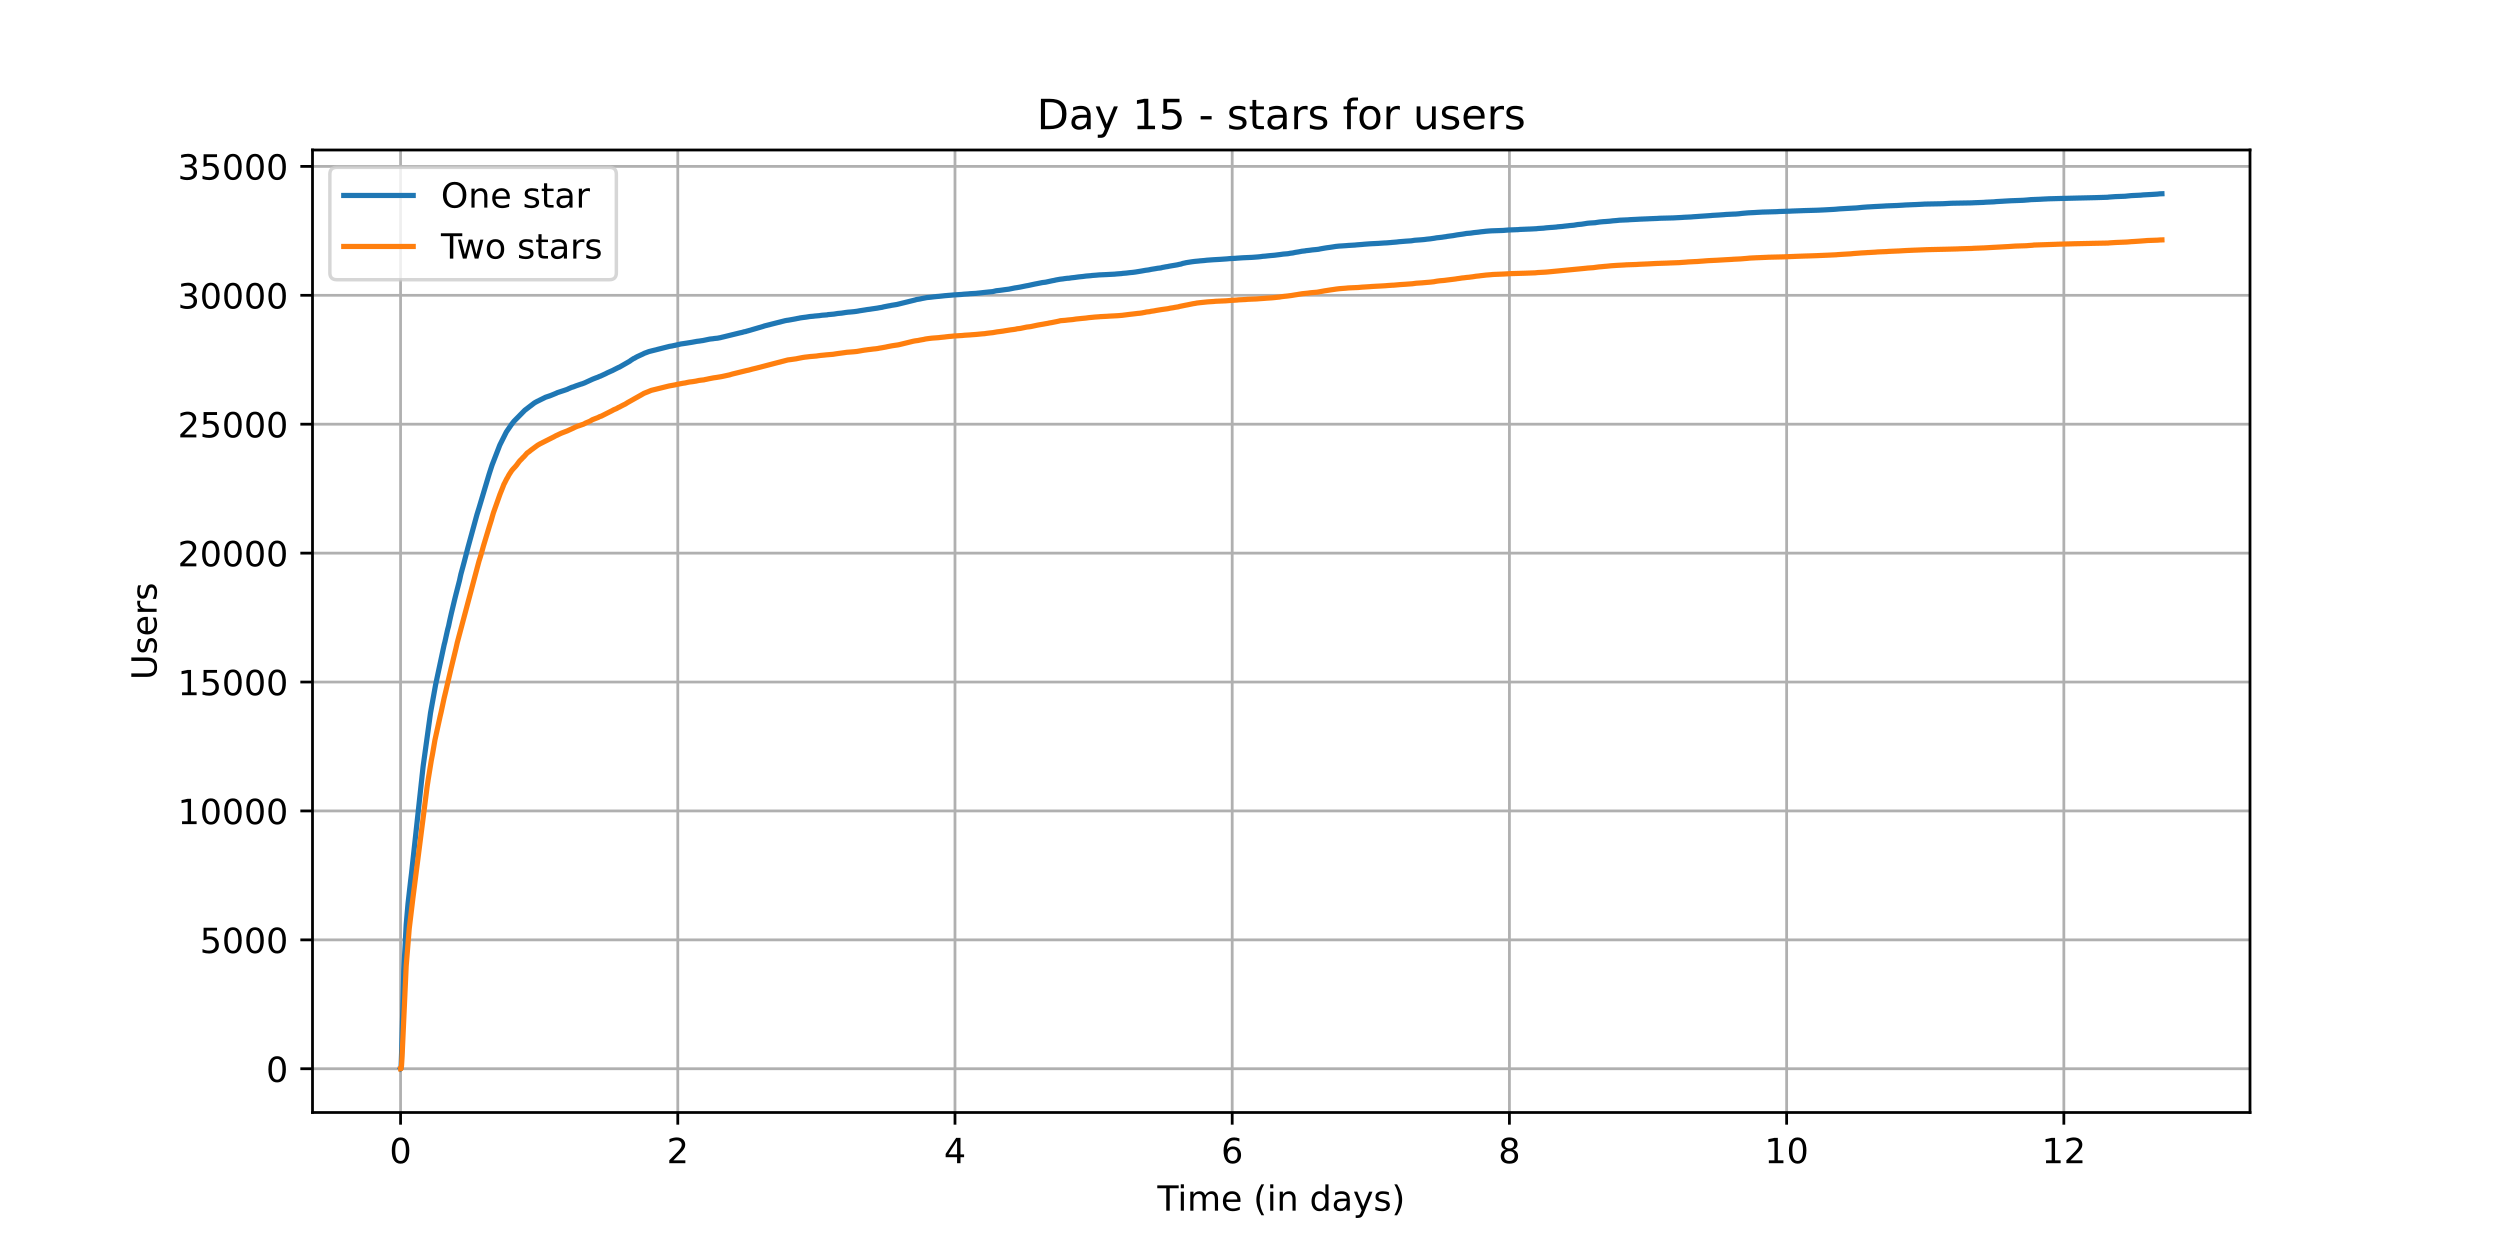 <?xml version="1.0" encoding="utf-8" standalone="no"?>
<!DOCTYPE svg PUBLIC "-//W3C//DTD SVG 1.1//EN"
  "http://www.w3.org/Graphics/SVG/1.1/DTD/svg11.dtd">
<!-- Created with matplotlib (https://matplotlib.org/) -->
<svg height="360pt" version="1.1" viewBox="0 0 720 360" width="720pt" xmlns="http://www.w3.org/2000/svg" xmlns:xlink="http://www.w3.org/1999/xlink">
 <defs>
  <style type="text/css">*{stroke-linecap:butt;stroke-linejoin:round;}</style>
 </defs>
 <g id="figure_1">
  <g id="patch_1">
   <path d="M 0 360 
L 720 360 
L 720 0 
L 0 0 
z
" style="fill:#ffffff;"/>
  </g>
  <g id="axes_1">
   <g id="patch_2">
    <path d="M 90 320.4 
L 648 320.4 
L 648 43.2 
L 90 43.2 
z
" style="fill:#ffffff;"/>
   </g>
   <g id="matplotlib.axis_1">
    <g id="xtick_1">
     <g id="line2d_1">
      <path clip-path="url(#pe7d4780256)" d="M 115.364 320.4 
L 115.364 43.2 
" style="fill:none;stroke:#b0b0b0;stroke-linecap:square;stroke-width:0.8;"/>
     </g>
     <g id="line2d_2">
      <defs>
       <path d="M 0 0 
L 0 3.5 
" id="m0f4a0a3c36" style="stroke:#000000;stroke-width:0.8;"/>
      </defs>
      <g>
       <use style="stroke:#000000;stroke-width:0.8;" x="115.364" xlink:href="#m0f4a0a3c36" y="320.4"/>
      </g>
     </g>
     <g id="text_1">
      <!-- 0 -->
      <g transform="translate(112.182 334.998)scale(0.1 -0.1)">
       <defs>
        <path d="M 31.781 66.406 
Q 24.172 66.406 20.328 58.906 
Q 16.5 51.422 16.5 36.375 
Q 16.5 21.391 20.328 13.891 
Q 24.172 6.391 31.781 6.391 
Q 39.453 6.391 43.281 13.891 
Q 47.125 21.391 47.125 36.375 
Q 47.125 51.422 43.281 58.906 
Q 39.453 66.406 31.781 66.406 
z
M 31.781 74.219 
Q 44.047 74.219 50.516 64.516 
Q 56.984 54.828 56.984 36.375 
Q 56.984 17.969 50.516 8.266 
Q 44.047 -1.422 31.781 -1.422 
Q 19.531 -1.422 13.062 8.266 
Q 6.594 17.969 6.594 36.375 
Q 6.594 54.828 13.062 64.516 
Q 19.531 74.219 31.781 74.219 
z
" id="DejaVuSans-48"/>
       </defs>
       <use xlink:href="#DejaVuSans-48"/>
      </g>
     </g>
    </g>
    <g id="xtick_2">
     <g id="line2d_3">
      <path clip-path="url(#pe7d4780256)" d="M 195.201 320.4 
L 195.201 43.2 
" style="fill:none;stroke:#b0b0b0;stroke-linecap:square;stroke-width:0.8;"/>
     </g>
     <g id="line2d_4">
      <g>
       <use style="stroke:#000000;stroke-width:0.8;" x="195.201" xlink:href="#m0f4a0a3c36" y="320.4"/>
      </g>
     </g>
     <g id="text_2">
      <!-- 2 -->
      <g transform="translate(192.019 334.998)scale(0.1 -0.1)">
       <defs>
        <path d="M 19.188 8.297 
L 53.609 8.297 
L 53.609 0 
L 7.328 0 
L 7.328 8.297 
Q 12.938 14.109 22.625 23.891 
Q 32.328 33.688 34.812 36.531 
Q 39.547 41.844 41.422 45.531 
Q 43.312 49.219 43.312 52.781 
Q 43.312 58.594 39.234 62.25 
Q 35.156 65.922 28.609 65.922 
Q 23.969 65.922 18.812 64.312 
Q 13.672 62.703 7.812 59.422 
L 7.812 69.391 
Q 13.766 71.781 18.938 73 
Q 24.125 74.219 28.422 74.219 
Q 39.75 74.219 46.484 68.547 
Q 53.219 62.891 53.219 53.422 
Q 53.219 48.922 51.531 44.891 
Q 49.859 40.875 45.406 35.406 
Q 44.188 33.984 37.641 27.219 
Q 31.109 20.453 19.188 8.297 
z
" id="DejaVuSans-50"/>
       </defs>
       <use xlink:href="#DejaVuSans-50"/>
      </g>
     </g>
    </g>
    <g id="xtick_3">
     <g id="line2d_5">
      <path clip-path="url(#pe7d4780256)" d="M 275.038 320.4 
L 275.038 43.2 
" style="fill:none;stroke:#b0b0b0;stroke-linecap:square;stroke-width:0.8;"/>
     </g>
     <g id="line2d_6">
      <g>
       <use style="stroke:#000000;stroke-width:0.8;" x="275.038" xlink:href="#m0f4a0a3c36" y="320.4"/>
      </g>
     </g>
     <g id="text_3">
      <!-- 4 -->
      <g transform="translate(271.857 334.998)scale(0.1 -0.1)">
       <defs>
        <path d="M 37.797 64.312 
L 12.891 25.391 
L 37.797 25.391 
z
M 35.203 72.906 
L 47.609 72.906 
L 47.609 25.391 
L 58.016 25.391 
L 58.016 17.188 
L 47.609 17.188 
L 47.609 0 
L 37.797 0 
L 37.797 17.188 
L 4.891 17.188 
L 4.891 26.703 
z
" id="DejaVuSans-52"/>
       </defs>
       <use xlink:href="#DejaVuSans-52"/>
      </g>
     </g>
    </g>
    <g id="xtick_4">
     <g id="line2d_7">
      <path clip-path="url(#pe7d4780256)" d="M 354.875 320.4 
L 354.875 43.2 
" style="fill:none;stroke:#b0b0b0;stroke-linecap:square;stroke-width:0.8;"/>
     </g>
     <g id="line2d_8">
      <g>
       <use style="stroke:#000000;stroke-width:0.8;" x="354.875" xlink:href="#m0f4a0a3c36" y="320.4"/>
      </g>
     </g>
     <g id="text_4">
      <!-- 6 -->
      <g transform="translate(351.694 334.998)scale(0.1 -0.1)">
       <defs>
        <path d="M 33.016 40.375 
Q 26.375 40.375 22.484 35.828 
Q 18.609 31.297 18.609 23.391 
Q 18.609 15.531 22.484 10.953 
Q 26.375 6.391 33.016 6.391 
Q 39.656 6.391 43.531 10.953 
Q 47.406 15.531 47.406 23.391 
Q 47.406 31.297 43.531 35.828 
Q 39.656 40.375 33.016 40.375 
z
M 52.594 71.297 
L 52.594 62.312 
Q 48.875 64.062 45.094 64.984 
Q 41.312 65.922 37.594 65.922 
Q 27.828 65.922 22.672 59.328 
Q 17.531 52.734 16.797 39.406 
Q 19.672 43.656 24.016 45.922 
Q 28.375 48.188 33.594 48.188 
Q 44.578 48.188 50.953 41.516 
Q 57.328 34.859 57.328 23.391 
Q 57.328 12.156 50.688 5.359 
Q 44.047 -1.422 33.016 -1.422 
Q 20.359 -1.422 13.672 8.266 
Q 6.984 17.969 6.984 36.375 
Q 6.984 53.656 15.188 63.938 
Q 23.391 74.219 37.203 74.219 
Q 40.922 74.219 44.703 73.484 
Q 48.484 72.75 52.594 71.297 
z
" id="DejaVuSans-54"/>
       </defs>
       <use xlink:href="#DejaVuSans-54"/>
      </g>
     </g>
    </g>
    <g id="xtick_5">
     <g id="line2d_9">
      <path clip-path="url(#pe7d4780256)" d="M 434.712 320.4 
L 434.712 43.2 
" style="fill:none;stroke:#b0b0b0;stroke-linecap:square;stroke-width:0.8;"/>
     </g>
     <g id="line2d_10">
      <g>
       <use style="stroke:#000000;stroke-width:0.8;" x="434.712" xlink:href="#m0f4a0a3c36" y="320.4"/>
      </g>
     </g>
     <g id="text_5">
      <!-- 8 -->
      <g transform="translate(431.531 334.998)scale(0.1 -0.1)">
       <defs>
        <path d="M 31.781 34.625 
Q 24.75 34.625 20.719 30.859 
Q 16.703 27.094 16.703 20.516 
Q 16.703 13.922 20.719 10.156 
Q 24.75 6.391 31.781 6.391 
Q 38.812 6.391 42.859 10.172 
Q 46.922 13.969 46.922 20.516 
Q 46.922 27.094 42.891 30.859 
Q 38.875 34.625 31.781 34.625 
z
M 21.922 38.812 
Q 15.578 40.375 12.031 44.719 
Q 8.5 49.078 8.5 55.328 
Q 8.5 64.062 14.719 69.141 
Q 20.953 74.219 31.781 74.219 
Q 42.672 74.219 48.875 69.141 
Q 55.078 64.062 55.078 55.328 
Q 55.078 49.078 51.531 44.719 
Q 48 40.375 41.703 38.812 
Q 48.828 37.156 52.797 32.312 
Q 56.781 27.484 56.781 20.516 
Q 56.781 9.906 50.312 4.234 
Q 43.844 -1.422 31.781 -1.422 
Q 19.734 -1.422 13.25 4.234 
Q 6.781 9.906 6.781 20.516 
Q 6.781 27.484 10.781 32.312 
Q 14.797 37.156 21.922 38.812 
z
M 18.312 54.391 
Q 18.312 48.734 21.844 45.562 
Q 25.391 42.391 31.781 42.391 
Q 38.141 42.391 41.719 45.562 
Q 45.312 48.734 45.312 54.391 
Q 45.312 60.062 41.719 63.234 
Q 38.141 66.406 31.781 66.406 
Q 25.391 66.406 21.844 63.234 
Q 18.312 60.062 18.312 54.391 
z
" id="DejaVuSans-56"/>
       </defs>
       <use xlink:href="#DejaVuSans-56"/>
      </g>
     </g>
    </g>
    <g id="xtick_6">
     <g id="line2d_11">
      <path clip-path="url(#pe7d4780256)" d="M 514.549 320.4 
L 514.549 43.2 
" style="fill:none;stroke:#b0b0b0;stroke-linecap:square;stroke-width:0.8;"/>
     </g>
     <g id="line2d_12">
      <g>
       <use style="stroke:#000000;stroke-width:0.8;" x="514.549" xlink:href="#m0f4a0a3c36" y="320.4"/>
      </g>
     </g>
     <g id="text_6">
      <!-- 10 -->
      <g transform="translate(508.187 334.998)scale(0.1 -0.1)">
       <defs>
        <path d="M 12.406 8.297 
L 28.516 8.297 
L 28.516 63.922 
L 10.984 60.406 
L 10.984 69.391 
L 28.422 72.906 
L 38.281 72.906 
L 38.281 8.297 
L 54.391 8.297 
L 54.391 0 
L 12.406 0 
z
" id="DejaVuSans-49"/>
       </defs>
       <use xlink:href="#DejaVuSans-49"/>
       <use x="63.623" xlink:href="#DejaVuSans-48"/>
      </g>
     </g>
    </g>
    <g id="xtick_7">
     <g id="line2d_13">
      <path clip-path="url(#pe7d4780256)" d="M 594.386 320.4 
L 594.386 43.2 
" style="fill:none;stroke:#b0b0b0;stroke-linecap:square;stroke-width:0.8;"/>
     </g>
     <g id="line2d_14">
      <g>
       <use style="stroke:#000000;stroke-width:0.8;" x="594.386" xlink:href="#m0f4a0a3c36" y="320.4"/>
      </g>
     </g>
     <g id="text_7">
      <!-- 12 -->
      <g transform="translate(588.024 334.998)scale(0.1 -0.1)">
       <use xlink:href="#DejaVuSans-49"/>
       <use x="63.623" xlink:href="#DejaVuSans-50"/>
      </g>
     </g>
    </g>
    <g id="text_8">
     <!-- Time (in days) -->
     <g transform="translate(333.327 348.677)scale(0.1 -0.1)">
      <defs>
       <path d="M -0.297 72.906 
L 61.375 72.906 
L 61.375 64.594 
L 35.5 64.594 
L 35.5 0 
L 25.594 0 
L 25.594 64.594 
L -0.297 64.594 
z
" id="DejaVuSans-84"/>
       <path d="M 9.422 54.688 
L 18.406 54.688 
L 18.406 0 
L 9.422 0 
z
M 9.422 75.984 
L 18.406 75.984 
L 18.406 64.594 
L 9.422 64.594 
z
" id="DejaVuSans-105"/>
       <path d="M 52 44.188 
Q 55.375 50.25 60.062 53.125 
Q 64.75 56 71.094 56 
Q 79.641 56 84.281 50.016 
Q 88.922 44.047 88.922 33.016 
L 88.922 0 
L 79.891 0 
L 79.891 32.719 
Q 79.891 40.578 77.094 44.375 
Q 74.312 48.188 68.609 48.188 
Q 61.625 48.188 57.562 43.547 
Q 53.516 38.922 53.516 30.906 
L 53.516 0 
L 44.484 0 
L 44.484 32.719 
Q 44.484 40.625 41.703 44.406 
Q 38.922 48.188 33.109 48.188 
Q 26.219 48.188 22.156 43.531 
Q 18.109 38.875 18.109 30.906 
L 18.109 0 
L 9.078 0 
L 9.078 54.688 
L 18.109 54.688 
L 18.109 46.188 
Q 21.188 51.219 25.484 53.609 
Q 29.781 56 35.688 56 
Q 41.656 56 45.828 52.969 
Q 50 49.953 52 44.188 
z
" id="DejaVuSans-109"/>
       <path d="M 56.203 29.594 
L 56.203 25.203 
L 14.891 25.203 
Q 15.484 15.922 20.484 11.062 
Q 25.484 6.203 34.422 6.203 
Q 39.594 6.203 44.453 7.469 
Q 49.312 8.734 54.109 11.281 
L 54.109 2.781 
Q 49.266 0.734 44.188 -0.344 
Q 39.109 -1.422 33.891 -1.422 
Q 20.797 -1.422 13.156 6.188 
Q 5.516 13.812 5.516 26.812 
Q 5.516 40.234 12.766 48.109 
Q 20.016 56 32.328 56 
Q 43.359 56 49.781 48.891 
Q 56.203 41.797 56.203 29.594 
z
M 47.219 32.234 
Q 47.125 39.594 43.094 43.984 
Q 39.062 48.391 32.422 48.391 
Q 24.906 48.391 20.391 44.141 
Q 15.875 39.891 15.188 32.172 
z
" id="DejaVuSans-101"/>
       <path id="DejaVuSans-32"/>
       <path d="M 31 75.875 
Q 24.469 64.656 21.281 53.656 
Q 18.109 42.672 18.109 31.391 
Q 18.109 20.125 21.312 9.062 
Q 24.516 -2 31 -13.188 
L 23.188 -13.188 
Q 15.875 -1.703 12.234 9.375 
Q 8.594 20.453 8.594 31.391 
Q 8.594 42.281 12.203 53.312 
Q 15.828 64.359 23.188 75.875 
z
" id="DejaVuSans-40"/>
       <path d="M 54.891 33.016 
L 54.891 0 
L 45.906 0 
L 45.906 32.719 
Q 45.906 40.484 42.875 44.328 
Q 39.844 48.188 33.797 48.188 
Q 26.516 48.188 22.312 43.547 
Q 18.109 38.922 18.109 30.906 
L 18.109 0 
L 9.078 0 
L 9.078 54.688 
L 18.109 54.688 
L 18.109 46.188 
Q 21.344 51.125 25.703 53.562 
Q 30.078 56 35.797 56 
Q 45.219 56 50.047 50.172 
Q 54.891 44.344 54.891 33.016 
z
" id="DejaVuSans-110"/>
       <path d="M 45.406 46.391 
L 45.406 75.984 
L 54.391 75.984 
L 54.391 0 
L 45.406 0 
L 45.406 8.203 
Q 42.578 3.328 38.25 0.953 
Q 33.938 -1.422 27.875 -1.422 
Q 17.969 -1.422 11.734 6.484 
Q 5.516 14.406 5.516 27.297 
Q 5.516 40.188 11.734 48.094 
Q 17.969 56 27.875 56 
Q 33.938 56 38.25 53.625 
Q 42.578 51.266 45.406 46.391 
z
M 14.797 27.297 
Q 14.797 17.391 18.875 11.75 
Q 22.953 6.109 30.078 6.109 
Q 37.203 6.109 41.297 11.75 
Q 45.406 17.391 45.406 27.297 
Q 45.406 37.203 41.297 42.844 
Q 37.203 48.484 30.078 48.484 
Q 22.953 48.484 18.875 42.844 
Q 14.797 37.203 14.797 27.297 
z
" id="DejaVuSans-100"/>
       <path d="M 34.281 27.484 
Q 23.391 27.484 19.188 25 
Q 14.984 22.516 14.984 16.5 
Q 14.984 11.719 18.141 8.906 
Q 21.297 6.109 26.703 6.109 
Q 34.188 6.109 38.703 11.406 
Q 43.219 16.703 43.219 25.484 
L 43.219 27.484 
z
M 52.203 31.203 
L 52.203 0 
L 43.219 0 
L 43.219 8.297 
Q 40.141 3.328 35.547 0.953 
Q 30.953 -1.422 24.312 -1.422 
Q 15.922 -1.422 10.953 3.297 
Q 6 8.016 6 15.922 
Q 6 25.141 12.172 29.828 
Q 18.359 34.516 30.609 34.516 
L 43.219 34.516 
L 43.219 35.406 
Q 43.219 41.609 39.141 45 
Q 35.062 48.391 27.688 48.391 
Q 23 48.391 18.547 47.266 
Q 14.109 46.141 10.016 43.891 
L 10.016 52.203 
Q 14.938 54.109 19.578 55.047 
Q 24.219 56 28.609 56 
Q 40.484 56 46.344 49.844 
Q 52.203 43.703 52.203 31.203 
z
" id="DejaVuSans-97"/>
       <path d="M 32.172 -5.078 
Q 28.375 -14.844 24.75 -17.812 
Q 21.141 -20.797 15.094 -20.797 
L 7.906 -20.797 
L 7.906 -13.281 
L 13.188 -13.281 
Q 16.891 -13.281 18.938 -11.516 
Q 21 -9.766 23.484 -3.219 
L 25.094 0.875 
L 2.984 54.688 
L 12.5 54.688 
L 29.594 11.922 
L 46.688 54.688 
L 56.203 54.688 
z
" id="DejaVuSans-121"/>
       <path d="M 44.281 53.078 
L 44.281 44.578 
Q 40.484 46.531 36.375 47.5 
Q 32.281 48.484 27.875 48.484 
Q 21.188 48.484 17.844 46.438 
Q 14.5 44.391 14.5 40.281 
Q 14.5 37.156 16.891 35.375 
Q 19.281 33.594 26.516 31.984 
L 29.594 31.297 
Q 39.156 29.25 43.188 25.516 
Q 47.219 21.781 47.219 15.094 
Q 47.219 7.469 41.188 3.016 
Q 35.156 -1.422 24.609 -1.422 
Q 20.219 -1.422 15.453 -0.562 
Q 10.688 0.297 5.422 2 
L 5.422 11.281 
Q 10.406 8.688 15.234 7.391 
Q 20.062 6.109 24.812 6.109 
Q 31.156 6.109 34.562 8.281 
Q 37.984 10.453 37.984 14.406 
Q 37.984 18.062 35.516 20.016 
Q 33.062 21.969 24.703 23.781 
L 21.578 24.516 
Q 13.234 26.266 9.516 29.906 
Q 5.812 33.547 5.812 39.891 
Q 5.812 47.609 11.281 51.797 
Q 16.75 56 26.812 56 
Q 31.781 56 36.172 55.266 
Q 40.578 54.547 44.281 53.078 
z
" id="DejaVuSans-115"/>
       <path d="M 8.016 75.875 
L 15.828 75.875 
Q 23.141 64.359 26.781 53.312 
Q 30.422 42.281 30.422 31.391 
Q 30.422 20.453 26.781 9.375 
Q 23.141 -1.703 15.828 -13.188 
L 8.016 -13.188 
Q 14.5 -2 17.703 9.062 
Q 20.906 20.125 20.906 31.391 
Q 20.906 42.672 17.703 53.656 
Q 14.5 64.656 8.016 75.875 
z
" id="DejaVuSans-41"/>
      </defs>
      <use xlink:href="#DejaVuSans-84"/>
      <use x="57.959" xlink:href="#DejaVuSans-105"/>
      <use x="85.742" xlink:href="#DejaVuSans-109"/>
      <use x="183.154" xlink:href="#DejaVuSans-101"/>
      <use x="244.678" xlink:href="#DejaVuSans-32"/>
      <use x="276.465" xlink:href="#DejaVuSans-40"/>
      <use x="315.479" xlink:href="#DejaVuSans-105"/>
      <use x="343.262" xlink:href="#DejaVuSans-110"/>
      <use x="406.641" xlink:href="#DejaVuSans-32"/>
      <use x="438.428" xlink:href="#DejaVuSans-100"/>
      <use x="501.904" xlink:href="#DejaVuSans-97"/>
      <use x="563.184" xlink:href="#DejaVuSans-121"/>
      <use x="622.363" xlink:href="#DejaVuSans-115"/>
      <use x="674.463" xlink:href="#DejaVuSans-41"/>
     </g>
    </g>
   </g>
   <g id="matplotlib.axis_2">
    <g id="ytick_1">
     <g id="line2d_15">
      <path clip-path="url(#pe7d4780256)" d="M 90 307.8 
L 648 307.8 
" style="fill:none;stroke:#b0b0b0;stroke-linecap:square;stroke-width:0.8;"/>
     </g>
     <g id="line2d_16">
      <defs>
       <path d="M 0 0 
L -3.5 0 
" id="m09fd60d6e9" style="stroke:#000000;stroke-width:0.8;"/>
      </defs>
      <g>
       <use style="stroke:#000000;stroke-width:0.8;" x="90" xlink:href="#m09fd60d6e9" y="307.8"/>
      </g>
     </g>
     <g id="text_9">
      <!-- 0 -->
      <g transform="translate(76.638 311.599)scale(0.1 -0.1)">
       <use xlink:href="#DejaVuSans-48"/>
      </g>
     </g>
    </g>
    <g id="ytick_2">
     <g id="line2d_17">
      <path clip-path="url(#pe7d4780256)" d="M 90 270.675 
L 648 270.675 
" style="fill:none;stroke:#b0b0b0;stroke-linecap:square;stroke-width:0.8;"/>
     </g>
     <g id="line2d_18">
      <g>
       <use style="stroke:#000000;stroke-width:0.8;" x="90" xlink:href="#m09fd60d6e9" y="270.675"/>
      </g>
     </g>
     <g id="text_10">
      <!-- 5000 -->
      <g transform="translate(57.55 274.474)scale(0.1 -0.1)">
       <defs>
        <path d="M 10.797 72.906 
L 49.516 72.906 
L 49.516 64.594 
L 19.828 64.594 
L 19.828 46.734 
Q 21.969 47.469 24.109 47.828 
Q 26.266 48.188 28.422 48.188 
Q 40.625 48.188 47.75 41.5 
Q 54.891 34.812 54.891 23.391 
Q 54.891 11.625 47.562 5.094 
Q 40.234 -1.422 26.906 -1.422 
Q 22.312 -1.422 17.547 -0.641 
Q 12.797 0.141 7.719 1.703 
L 7.719 11.625 
Q 12.109 9.234 16.797 8.062 
Q 21.484 6.891 26.703 6.891 
Q 35.156 6.891 40.078 11.328 
Q 45.016 15.766 45.016 23.391 
Q 45.016 31 40.078 35.438 
Q 35.156 39.891 26.703 39.891 
Q 22.75 39.891 18.812 39.016 
Q 14.891 38.141 10.797 36.281 
z
" id="DejaVuSans-53"/>
       </defs>
       <use xlink:href="#DejaVuSans-53"/>
       <use x="63.623" xlink:href="#DejaVuSans-48"/>
       <use x="127.246" xlink:href="#DejaVuSans-48"/>
       <use x="190.869" xlink:href="#DejaVuSans-48"/>
      </g>
     </g>
    </g>
    <g id="ytick_3">
     <g id="line2d_19">
      <path clip-path="url(#pe7d4780256)" d="M 90 233.549 
L 648 233.549 
" style="fill:none;stroke:#b0b0b0;stroke-linecap:square;stroke-width:0.8;"/>
     </g>
     <g id="line2d_20">
      <g>
       <use style="stroke:#000000;stroke-width:0.8;" x="90" xlink:href="#m09fd60d6e9" y="233.549"/>
      </g>
     </g>
     <g id="text_11">
      <!-- 10000 -->
      <g transform="translate(51.188 237.348)scale(0.1 -0.1)">
       <use xlink:href="#DejaVuSans-49"/>
       <use x="63.623" xlink:href="#DejaVuSans-48"/>
       <use x="127.246" xlink:href="#DejaVuSans-48"/>
       <use x="190.869" xlink:href="#DejaVuSans-48"/>
       <use x="254.492" xlink:href="#DejaVuSans-48"/>
      </g>
     </g>
    </g>
    <g id="ytick_4">
     <g id="line2d_21">
      <path clip-path="url(#pe7d4780256)" d="M 90 196.424 
L 648 196.424 
" style="fill:none;stroke:#b0b0b0;stroke-linecap:square;stroke-width:0.8;"/>
     </g>
     <g id="line2d_22">
      <g>
       <use style="stroke:#000000;stroke-width:0.8;" x="90" xlink:href="#m09fd60d6e9" y="196.424"/>
      </g>
     </g>
     <g id="text_12">
      <!-- 15000 -->
      <g transform="translate(51.188 200.223)scale(0.1 -0.1)">
       <use xlink:href="#DejaVuSans-49"/>
       <use x="63.623" xlink:href="#DejaVuSans-53"/>
       <use x="127.246" xlink:href="#DejaVuSans-48"/>
       <use x="190.869" xlink:href="#DejaVuSans-48"/>
       <use x="254.492" xlink:href="#DejaVuSans-48"/>
      </g>
     </g>
    </g>
    <g id="ytick_5">
     <g id="line2d_23">
      <path clip-path="url(#pe7d4780256)" d="M 90 159.298 
L 648 159.298 
" style="fill:none;stroke:#b0b0b0;stroke-linecap:square;stroke-width:0.8;"/>
     </g>
     <g id="line2d_24">
      <g>
       <use style="stroke:#000000;stroke-width:0.8;" x="90" xlink:href="#m09fd60d6e9" y="159.298"/>
      </g>
     </g>
     <g id="text_13">
      <!-- 20000 -->
      <g transform="translate(51.188 163.097)scale(0.1 -0.1)">
       <use xlink:href="#DejaVuSans-50"/>
       <use x="63.623" xlink:href="#DejaVuSans-48"/>
       <use x="127.246" xlink:href="#DejaVuSans-48"/>
       <use x="190.869" xlink:href="#DejaVuSans-48"/>
       <use x="254.492" xlink:href="#DejaVuSans-48"/>
      </g>
     </g>
    </g>
    <g id="ytick_6">
     <g id="line2d_25">
      <path clip-path="url(#pe7d4780256)" d="M 90 122.173 
L 648 122.173 
" style="fill:none;stroke:#b0b0b0;stroke-linecap:square;stroke-width:0.8;"/>
     </g>
     <g id="line2d_26">
      <g>
       <use style="stroke:#000000;stroke-width:0.8;" x="90" xlink:href="#m09fd60d6e9" y="122.173"/>
      </g>
     </g>
     <g id="text_14">
      <!-- 25000 -->
      <g transform="translate(51.188 125.972)scale(0.1 -0.1)">
       <use xlink:href="#DejaVuSans-50"/>
       <use x="63.623" xlink:href="#DejaVuSans-53"/>
       <use x="127.246" xlink:href="#DejaVuSans-48"/>
       <use x="190.869" xlink:href="#DejaVuSans-48"/>
       <use x="254.492" xlink:href="#DejaVuSans-48"/>
      </g>
     </g>
    </g>
    <g id="ytick_7">
     <g id="line2d_27">
      <path clip-path="url(#pe7d4780256)" d="M 90 85.047 
L 648 85.047 
" style="fill:none;stroke:#b0b0b0;stroke-linecap:square;stroke-width:0.8;"/>
     </g>
     <g id="line2d_28">
      <g>
       <use style="stroke:#000000;stroke-width:0.8;" x="90" xlink:href="#m09fd60d6e9" y="85.047"/>
      </g>
     </g>
     <g id="text_15">
      <!-- 30000 -->
      <g transform="translate(51.188 88.847)scale(0.1 -0.1)">
       <defs>
        <path d="M 40.578 39.312 
Q 47.656 37.797 51.625 33 
Q 55.609 28.219 55.609 21.188 
Q 55.609 10.406 48.188 4.484 
Q 40.766 -1.422 27.094 -1.422 
Q 22.516 -1.422 17.656 -0.516 
Q 12.797 0.391 7.625 2.203 
L 7.625 11.719 
Q 11.719 9.328 16.594 8.109 
Q 21.484 6.891 26.812 6.891 
Q 36.078 6.891 40.938 10.547 
Q 45.797 14.203 45.797 21.188 
Q 45.797 27.641 41.281 31.266 
Q 36.766 34.906 28.719 34.906 
L 20.219 34.906 
L 20.219 43.016 
L 29.109 43.016 
Q 36.375 43.016 40.234 45.922 
Q 44.094 48.828 44.094 54.297 
Q 44.094 59.906 40.109 62.906 
Q 36.141 65.922 28.719 65.922 
Q 24.656 65.922 20.016 65.031 
Q 15.375 64.156 9.812 62.312 
L 9.812 71.094 
Q 15.438 72.656 20.344 73.438 
Q 25.25 74.219 29.594 74.219 
Q 40.828 74.219 47.359 69.109 
Q 53.906 64.016 53.906 55.328 
Q 53.906 49.266 50.438 45.094 
Q 46.969 40.922 40.578 39.312 
z
" id="DejaVuSans-51"/>
       </defs>
       <use xlink:href="#DejaVuSans-51"/>
       <use x="63.623" xlink:href="#DejaVuSans-48"/>
       <use x="127.246" xlink:href="#DejaVuSans-48"/>
       <use x="190.869" xlink:href="#DejaVuSans-48"/>
       <use x="254.492" xlink:href="#DejaVuSans-48"/>
      </g>
     </g>
    </g>
    <g id="ytick_8">
     <g id="line2d_29">
      <path clip-path="url(#pe7d4780256)" d="M 90 47.922 
L 648 47.922 
" style="fill:none;stroke:#b0b0b0;stroke-linecap:square;stroke-width:0.8;"/>
     </g>
     <g id="line2d_30">
      <g>
       <use style="stroke:#000000;stroke-width:0.8;" x="90" xlink:href="#m09fd60d6e9" y="47.922"/>
      </g>
     </g>
     <g id="text_16">
      <!-- 35000 -->
      <g transform="translate(51.188 51.721)scale(0.1 -0.1)">
       <use xlink:href="#DejaVuSans-51"/>
       <use x="63.623" xlink:href="#DejaVuSans-53"/>
       <use x="127.246" xlink:href="#DejaVuSans-48"/>
       <use x="190.869" xlink:href="#DejaVuSans-48"/>
       <use x="254.492" xlink:href="#DejaVuSans-48"/>
      </g>
     </g>
    </g>
    <g id="text_17">
     <!-- Users -->
     <g transform="translate(45.108 195.801)rotate(-90)scale(0.1 -0.1)">
      <defs>
       <path d="M 8.688 72.906 
L 18.609 72.906 
L 18.609 28.609 
Q 18.609 16.891 22.844 11.734 
Q 27.094 6.594 36.625 6.594 
Q 46.094 6.594 50.344 11.734 
Q 54.594 16.891 54.594 28.609 
L 54.594 72.906 
L 64.5 72.906 
L 64.5 27.391 
Q 64.5 13.141 57.438 5.859 
Q 50.391 -1.422 36.625 -1.422 
Q 22.797 -1.422 15.734 5.859 
Q 8.688 13.141 8.688 27.391 
z
" id="DejaVuSans-85"/>
       <path d="M 41.109 46.297 
Q 39.594 47.172 37.812 47.578 
Q 36.031 48 33.891 48 
Q 26.266 48 22.188 43.047 
Q 18.109 38.094 18.109 28.812 
L 18.109 0 
L 9.078 0 
L 9.078 54.688 
L 18.109 54.688 
L 18.109 46.188 
Q 20.953 51.172 25.484 53.578 
Q 30.031 56 36.531 56 
Q 37.453 56 38.578 55.875 
Q 39.703 55.766 41.062 55.516 
z
" id="DejaVuSans-114"/>
      </defs>
      <use xlink:href="#DejaVuSans-85"/>
      <use x="73.193" xlink:href="#DejaVuSans-115"/>
      <use x="125.293" xlink:href="#DejaVuSans-101"/>
      <use x="186.816" xlink:href="#DejaVuSans-114"/>
      <use x="227.93" xlink:href="#DejaVuSans-115"/>
     </g>
    </g>
   </g>
   <g id="line2d_31">
    <path clip-path="url(#pe7d4780256)" d="M 115.364 307.8 
L 115.443 307.741 
L 115.526 307.043 
L 115.718 301.481 
L 116.295 279.466 
L 116.982 266.323 
L 117.504 260.309 
L 118.245 253.768 
L 118.52 251.525 
L 121.85 220.8 
L 123.994 205.289 
L 125.45 197.226 
L 127.923 185.657 
L 128.142 184.818 
L 128.527 183.066 
L 128.939 181.225 
L 129.186 180.326 
L 129.489 178.863 
L 129.983 176.673 
L 130.944 172.656 
L 131.329 171.112 
L 132.318 167.265 
L 132.73 165.379 
L 133.307 163.256 
L 133.719 161.726 
L 134.708 157.91 
L 137.373 148.168 
L 137.95 146.312 
L 140.808 136.748 
L 141.166 135.627 
L 141.715 133.942 
L 143.941 128.187 
L 144.436 127.192 
L 145.838 124.393 
L 147.239 122.344 
L 147.377 122.158 
L 148.009 121.341 
L 148.256 121.089 
L 151.142 118.156 
L 153.861 116.077 
L 154.191 115.876 
L 154.686 115.609 
L 156.883 114.525 
L 157.076 114.421 
L 158.642 113.886 
L 159.548 113.515 
L 160.262 113.218 
L 160.427 113.114 
L 162.46 112.446 
L 163.064 112.238 
L 163.367 112.134 
L 163.642 111.993 
L 164.685 111.54 
L 165.07 111.444 
L 165.922 111.109 
L 167.35 110.619 
L 167.597 110.56 
L 168.367 110.27 
L 168.889 110.025 
L 169.136 109.914 
L 170.731 109.179 
L 171.637 108.823 
L 171.912 108.726 
L 172.187 108.629 
L 172.599 108.429 
L 172.901 108.332 
L 174.439 107.62 
L 174.852 107.397 
L 176.143 106.818 
L 176.39 106.714 
L 176.83 106.484 
L 177.297 106.246 
L 177.737 106.023 
L 178.149 105.823 
L 178.397 105.726 
L 181.366 104.026 
L 181.668 103.788 
L 182.493 103.254 
L 182.767 103.15 
L 183.097 102.942 
L 183.509 102.719 
L 185.186 101.947 
L 185.378 101.843 
L 185.653 101.709 
L 185.955 101.605 
L 186.917 101.242 
L 187.164 101.182 
L 192.825 99.749 
L 193.512 99.645 
L 196.122 99.059 
L 196.864 98.955 
L 197.797 98.814 
L 198.429 98.71 
L 198.731 98.665 
L 199.364 98.561 
L 200.712 98.309 
L 201.537 98.212 
L 201.702 98.175 
L 202.443 98.071 
L 204.421 97.655 
L 205.383 97.551 
L 205.713 97.492 
L 206.702 97.395 
L 206.922 97.343 
L 207.499 97.239 
L 207.773 97.158 
L 208.24 97.054 
L 213.214 95.836 
L 213.735 95.732 
L 214.284 95.561 
L 214.779 95.48 
L 214.999 95.391 
L 215.411 95.287 
L 219.807 94.002 
L 220.137 93.876 
L 226.102 92.361 
L 226.652 92.257 
L 226.927 92.227 
L 227.531 92.124 
L 228.795 91.893 
L 229.262 91.804 
L 229.482 91.752 
L 230.059 91.648 
L 230.443 91.559 
L 231.295 91.44 
L 232.146 91.336 
L 233.19 91.166 
L 234.344 91.062 
L 234.646 91.017 
L 235.882 90.913 
L 236.761 90.787 
L 238.217 90.683 
L 238.492 90.601 
L 239.041 90.564 
L 240.195 90.46 
L 241.266 90.282 
L 242.42 90.178 
L 243.464 90.007 
L 244.261 89.903 
L 244.81 89.866 
L 245.91 89.762 
L 246.679 89.666 
L 247.256 89.569 
L 247.476 89.517 
L 248.163 89.413 
L 249.151 89.257 
L 249.756 89.153 
L 250.498 89.064 
L 251.129 88.96 
L 252.008 88.834 
L 252.723 88.73 
L 253.08 88.656 
L 254.096 88.493 
L 254.426 88.389 
L 255.909 88.099 
L 256.459 88.01 
L 256.706 87.943 
L 257.695 87.787 
L 258.328 87.683 
L 263.606 86.384 
L 263.908 86.28 
L 264.98 86.102 
L 265.42 85.998 
L 266.931 85.701 
L 268.058 85.597 
L 268.827 85.5 
L 269.789 85.396 
L 270.366 85.352 
L 271.356 85.248 
L 272.07 85.166 
L 273.278 85.062 
L 273.855 85.018 
L 274.899 84.921 
L 275.146 84.906 
L 276.905 84.802 
L 277.62 84.721 
L 279.02 84.632 
L 279.24 84.594 
L 281.108 84.491 
L 281.41 84.453 
L 282.427 84.349 
L 283.169 84.26 
L 284.158 84.156 
L 284.845 84.082 
L 285.834 83.986 
L 286.191 83.911 
L 286.576 83.815 
L 286.933 83.733 
L 287.894 83.629 
L 288.691 83.525 
L 289.35 83.429 
L 289.625 83.392 
L 290.504 83.288 
L 292.235 82.931 
L 292.894 82.835 
L 293.169 82.79 
L 293.774 82.686 
L 295.505 82.33 
L 296.109 82.226 
L 298.06 81.803 
L 298.609 81.699 
L 300.203 81.379 
L 301.109 81.275 
L 303.06 80.852 
L 303.636 80.748 
L 304.076 80.637 
L 305.313 80.414 
L 306.219 80.31 
L 306.549 80.251 
L 307.373 80.147 
L 307.867 80.125 
L 308.499 80.021 
L 308.774 79.991 
L 309.598 79.902 
L 309.818 79.865 
L 310.642 79.753 
L 311.658 79.649 
L 311.933 79.62 
L 312.785 79.501 
L 314.131 79.397 
L 314.461 79.345 
L 315.834 79.241 
L 316.493 79.174 
L 318.664 79.078 
L 318.911 79.063 
L 320.971 78.959 
L 321.631 78.892 
L 323.004 78.788 
L 323.306 78.736 
L 324.46 78.64 
L 324.735 78.602 
L 325.614 78.498 
L 326.219 78.447 
L 327.016 78.343 
L 328.059 78.172 
L 328.691 78.068 
L 329.927 77.845 
L 330.751 77.741 
L 331.081 77.674 
L 331.548 77.57 
L 332.537 77.414 
L 333.086 77.318 
L 333.416 77.258 
L 334.295 77.162 
L 334.762 77.028 
L 335.339 76.924 
L 335.696 76.85 
L 336.328 76.761 
L 336.521 76.709 
L 336.878 76.642 
L 337.483 76.538 
L 338.554 76.36 
L 339.103 76.264 
L 339.515 76.16 
L 340.093 76.056 
L 340.67 75.855 
L 341.164 75.759 
L 341.577 75.655 
L 342.236 75.551 
L 343.225 75.395 
L 343.967 75.298 
L 344.241 75.269 
L 345.285 75.172 
L 345.56 75.135 
L 346.824 75.031 
L 347.565 74.942 
L 348.966 74.838 
L 349.516 74.801 
L 351.356 74.697 
L 351.906 74.66 
L 353.389 74.556 
L 354.048 74.489 
L 355.834 74.392 
L 356.109 74.363 
L 357.62 74.259 
L 358.142 74.229 
L 360.505 74.125 
L 361.054 74.088 
L 362.373 73.984 
L 363.032 73.917 
L 363.721 73.813 
L 364.243 73.784 
L 365.177 73.68 
L 365.836 73.613 
L 367.073 73.509 
L 367.869 73.405 
L 368.721 73.301 
L 369.6 73.175 
L 370.809 73.078 
L 371.083 73.041 
L 371.605 72.937 
L 372.347 72.848 
L 372.759 72.751 
L 373.116 72.677 
L 373.748 72.581 
L 374.05 72.529 
L 374.599 72.425 
L 374.929 72.358 
L 375.863 72.254 
L 376.11 72.195 
L 377.099 72.091 
L 377.951 71.972 
L 379.051 71.868 
L 379.738 71.794 
L 380.15 71.697 
L 380.37 71.653 
L 381.524 71.452 
L 382.184 71.348 
L 382.981 71.244 
L 383.668 71.14 
L 384.685 70.977 
L 385.674 70.873 
L 386.196 70.843 
L 387.735 70.739 
L 388.339 70.687 
L 390.181 70.583 
L 390.868 70.509 
L 392.269 70.405 
L 392.928 70.338 
L 394.329 70.234 
L 394.878 70.197 
L 397.049 70.093 
L 397.296 70.071 
L 398.835 69.967 
L 399.302 69.952 
L 400.593 69.848 
L 400.868 69.819 
L 402.158 69.715 
L 402.928 69.618 
L 404.219 69.514 
L 404.823 69.462 
L 406.416 69.358 
L 407.433 69.195 
L 408.806 69.098 
L 409.054 69.083 
L 410.207 68.98 
L 411.004 68.876 
L 411.965 68.779 
L 412.295 68.727 
L 413.202 68.593 
L 413.751 68.489 
L 414.411 68.423 
L 415.345 68.319 
L 415.675 68.259 
L 416.444 68.155 
L 416.801 68.081 
L 417.626 67.97 
L 418.45 67.866 
L 419.714 67.636 
L 420.484 67.532 
L 421.336 67.413 
L 421.913 67.316 
L 422.27 67.242 
L 423.562 67.138 
L 424.524 66.99 
L 425.485 66.893 
L 425.76 66.863 
L 426.585 66.752 
L 427.546 66.655 
L 427.849 66.611 
L 429.14 66.507 
L 429.662 66.477 
L 432.794 66.373 
L 433.041 66.358 
L 434.223 66.255 
L 434.745 66.225 
L 437.327 66.128 
L 437.629 66.084 
L 440.156 65.98 
L 440.624 65.965 
L 442.519 65.868 
L 442.849 65.816 
L 444.524 65.712 
L 445.294 65.616 
L 446.558 65.512 
L 447.08 65.482 
L 448.256 65.386 
L 448.586 65.326 
L 449.904 65.222 
L 450.701 65.118 
L 451.69 65.015 
L 451.992 64.97 
L 453.228 64.866 
L 454.354 64.673 
L 455.508 64.569 
L 456.497 64.413 
L 457.101 64.309 
L 457.761 64.242 
L 459.41 64.138 
L 459.739 64.079 
L 460.674 63.938 
L 461.828 63.834 
L 462.35 63.804 
L 463.67 63.7 
L 464.439 63.604 
L 465.703 63.5 
L 466.418 63.418 
L 468.864 63.314 
L 469.468 63.262 
L 471.612 63.158 
L 472.161 63.121 
L 474.524 63.025 
L 474.771 63.01 
L 477.354 62.906 
L 477.93 62.861 
L 481.914 62.757 
L 482.436 62.728 
L 484.414 62.624 
L 484.99 62.579 
L 487.216 62.475 
L 487.49 62.438 
L 488.947 62.342 
L 489.194 62.319 
L 490.76 62.215 
L 491.309 62.178 
L 492.793 62.074 
L 493.067 62.037 
L 494.743 61.941 
L 494.99 61.926 
L 496.473 61.822 
L 497.105 61.762 
L 499.359 61.658 
L 499.799 61.651 
L 500.953 61.554 
L 501.173 61.517 
L 501.86 61.443 
L 503.042 61.339 
L 503.619 61.295 
L 505.542 61.198 
L 505.817 61.176 
L 507.74 61.072 
L 508.18 61.064 
L 511.725 60.96 
L 512.301 60.916 
L 515.571 60.812 
L 516.093 60.782 
L 518.922 60.678 
L 519.416 60.656 
L 523.071 60.552 
L 523.538 60.537 
L 525.681 60.433 
L 526.203 60.404 
L 528.098 60.3 
L 528.648 60.262 
L 529.747 60.159 
L 530.268 60.129 
L 532.054 60.025 
L 532.576 59.995 
L 534.581 59.891 
L 535.213 59.832 
L 536.202 59.728 
L 536.477 59.706 
L 537.851 59.602 
L 538.345 59.579 
L 540.077 59.475 
L 540.571 59.453 
L 542.55 59.349 
L 543.127 59.305 
L 545.821 59.201 
L 546.288 59.186 
L 548.129 59.082 
L 548.705 59.037 
L 551.15 58.933 
L 551.617 58.919 
L 553.733 58.815 
L 554.282 58.777 
L 559.474 58.674 
L 559.968 58.651 
L 561.809 58.547 
L 562.276 58.532 
L 567.908 58.428 
L 568.458 58.391 
L 571.287 58.287 
L 571.891 58.235 
L 574.255 58.131 
L 574.942 58.057 
L 576.81 57.953 
L 577.36 57.916 
L 579.228 57.812 
L 579.695 57.797 
L 582.442 57.693 
L 582.965 57.664 
L 584.228 57.56 
L 584.887 57.493 
L 587.552 57.389 
L 588.101 57.352 
L 590.189 57.248 
L 590.629 57.24 
L 594.365 57.137 
L 594.805 57.129 
L 598.871 57.025 
L 599.31 57.018 
L 603.679 56.914 
L 604.146 56.899 
L 607.058 56.81 
L 607.278 56.765 
L 608.707 56.661 
L 609.257 56.624 
L 612.032 56.52 
L 612.718 56.446 
L 613.762 56.342 
L 614.284 56.312 
L 616.537 56.208 
L 617.224 56.134 
L 619.147 56.03 
L 619.642 56.008 
L 621.29 55.904 
L 622.005 55.822 
L 622.636 55.8 
L 622.636 55.8 
" style="fill:none;stroke:#1f77b4;stroke-linecap:square;stroke-width:1.5;"/>
   </g>
   <g id="line2d_32">
    <path clip-path="url(#pe7d4780256)" d="M 115.364 307.8 
L 115.498 307.778 
L 115.635 306.931 
L 115.773 304.815 
L 116.982 278.204 
L 117.861 267.437 
L 118.933 258.52 
L 123.033 226.399 
L 123.362 224.238 
L 124.214 219.011 
L 124.571 217.155 
L 125.258 213.145 
L 126.769 206.247 
L 127.044 205.089 
L 127.923 200.983 
L 128.335 199.275 
L 129.901 192.54 
L 131.301 186.793 
L 131.686 185.086 
L 137.95 161.607 
L 138.335 160.405 
L 138.885 158.496 
L 139.242 157.204 
L 141.001 151.383 
L 141.495 149.816 
L 141.743 148.911 
L 142.1 147.7 
L 143.996 142.347 
L 144.656 140.698 
L 145.151 139.421 
L 145.315 139.147 
L 145.508 138.746 
L 145.92 137.929 
L 146.222 137.439 
L 146.497 136.897 
L 146.799 136.414 
L 147.404 135.501 
L 147.761 135.078 
L 148.393 134.402 
L 148.778 133.949 
L 148.971 133.682 
L 149.52 132.939 
L 149.74 132.679 
L 150.18 132.249 
L 150.372 132.041 
L 150.619 131.766 
L 150.922 131.499 
L 151.801 130.482 
L 152.488 129.999 
L 152.845 129.694 
L 154.851 128.217 
L 155.18 128.031 
L 155.482 127.853 
L 159.658 125.737 
L 160.015 125.529 
L 161.663 124.757 
L 162.625 124.386 
L 163.422 124.081 
L 163.614 123.985 
L 165.18 123.272 
L 165.619 123.042 
L 165.949 122.915 
L 166.141 122.811 
L 166.718 122.626 
L 168.119 122.136 
L 168.669 121.824 
L 169.466 121.497 
L 169.686 121.393 
L 169.907 121.304 
L 170.593 120.881 
L 171.527 120.517 
L 172.269 120.235 
L 172.571 120.057 
L 172.818 119.953 
L 173.148 119.856 
L 176.336 118.245 
L 176.61 118.082 
L 176.803 117.985 
L 177.545 117.681 
L 178.122 117.339 
L 178.397 117.235 
L 178.782 117.02 
L 179.029 116.894 
L 179.359 116.723 
L 179.524 116.634 
L 180.046 116.389 
L 180.816 115.906 
L 185.103 113.493 
L 185.433 113.292 
L 186.23 112.973 
L 186.505 112.869 
L 187.549 112.431 
L 192.303 111.251 
L 192.742 111.147 
L 193.951 110.931 
L 194.446 110.835 
L 194.803 110.753 
L 195.27 110.649 
L 196.671 110.382 
L 197.386 110.278 
L 197.77 110.181 
L 198.237 110.085 
L 198.567 110.018 
L 199.474 109.914 
L 200.492 109.751 
L 200.932 109.647 
L 201.29 109.572 
L 202.059 109.469 
L 202.718 109.402 
L 203.075 109.305 
L 203.268 109.275 
L 203.735 109.179 
L 204.119 109.09 
L 205.548 108.815 
L 206.317 108.711 
L 207.389 108.533 
L 207.965 108.429 
L 210.191 107.946 
L 210.493 107.842 
L 210.96 107.709 
L 215.081 106.699 
L 215.603 106.595 
L 216.043 106.476 
L 216.372 106.387 
L 216.647 106.305 
L 217.032 106.216 
L 217.279 106.157 
L 217.719 106.053 
L 226.899 103.662 
L 227.723 103.558 
L 228.602 103.432 
L 229.344 103.328 
L 229.729 103.239 
L 231.157 102.964 
L 231.844 102.86 
L 232.531 102.786 
L 233.355 102.682 
L 233.932 102.637 
L 235.195 102.533 
L 235.415 102.489 
L 236.267 102.37 
L 237.366 102.266 
L 238.052 102.192 
L 239.316 102.088 
L 239.893 102.043 
L 240.525 101.939 
L 240.745 101.902 
L 241.459 101.798 
L 242.256 101.694 
L 242.997 101.591 
L 243.904 101.457 
L 245.304 101.353 
L 245.882 101.308 
L 246.844 101.212 
L 247.173 101.152 
L 248.382 100.937 
L 249.014 100.833 
L 249.288 100.803 
L 250.003 100.699 
L 250.69 100.625 
L 251.459 100.521 
L 252.091 100.462 
L 252.833 100.365 
L 253.217 100.276 
L 253.876 100.172 
L 255.113 99.95 
L 255.552 99.846 
L 256.953 99.578 
L 257.64 99.474 
L 258.521 99.348 
L 259.043 99.244 
L 263.056 98.264 
L 263.633 98.16 
L 264.43 98.056 
L 264.897 97.952 
L 266.08 97.744 
L 266.492 97.64 
L 267.398 97.507 
L 268.25 97.403 
L 268.855 97.351 
L 270.284 97.247 
L 271.026 97.158 
L 272.097 97.054 
L 272.399 97.009 
L 273.333 96.905 
L 273.91 96.861 
L 274.872 96.757 
L 275.394 96.727 
L 277.125 96.623 
L 277.812 96.549 
L 279.515 96.445 
L 279.79 96.415 
L 281.218 96.311 
L 281.878 96.244 
L 282.977 96.14 
L 283.526 96.103 
L 284.213 95.999 
L 284.982 95.903 
L 285.944 95.799 
L 287.18 95.576 
L 288.032 95.472 
L 288.856 95.361 
L 289.433 95.257 
L 290.422 95.101 
L 291.053 94.997 
L 291.795 94.908 
L 292.51 94.804 
L 292.921 94.693 
L 293.856 94.589 
L 295.697 94.195 
L 296.604 94.091 
L 296.933 94.039 
L 298.801 93.638 
L 299.378 93.534 
L 300.45 93.356 
L 300.944 93.26 
L 301.246 93.208 
L 301.823 93.111 
L 302.208 93.015 
L 302.868 92.911 
L 304.488 92.584 
L 304.928 92.487 
L 305.395 92.361 
L 306.768 92.257 
L 307.538 92.161 
L 308.691 92.057 
L 308.966 92.027 
L 309.928 91.878 
L 310.944 91.775 
L 311.603 91.708 
L 312.702 91.604 
L 313.554 91.485 
L 314.653 91.381 
L 315.312 91.314 
L 316.631 91.225 
L 316.823 91.195 
L 318.884 91.091 
L 319.46 91.047 
L 321.493 90.943 
L 322.015 90.913 
L 323.251 90.809 
L 323.554 90.765 
L 324.378 90.661 
L 325.174 90.557 
L 326.081 90.453 
L 326.796 90.371 
L 327.62 90.267 
L 328.224 90.215 
L 328.911 90.119 
L 329.268 90.044 
L 329.817 89.948 
L 330.092 89.866 
L 331.081 89.762 
L 331.521 89.651 
L 332.372 89.532 
L 332.867 89.428 
L 333.938 89.25 
L 334.597 89.146 
L 335.449 89.027 
L 336.219 88.923 
L 336.576 88.856 
L 336.988 88.753 
L 337.895 88.619 
L 338.416 88.515 
L 339.378 88.366 
L 339.68 88.262 
L 341.384 87.913 
L 341.934 87.81 
L 343.637 87.461 
L 344.324 87.357 
L 344.681 87.275 
L 345.587 87.171 
L 346.247 87.104 
L 347.235 87 
L 347.895 86.933 
L 349.516 86.829 
L 350.175 86.763 
L 352.593 86.659 
L 353.087 86.636 
L 354.323 86.532 
L 354.845 86.503 
L 356.329 86.406 
L 356.631 86.362 
L 358.719 86.258 
L 359.351 86.198 
L 361.933 86.094 
L 362.537 86.042 
L 364.023 85.938 
L 364.627 85.886 
L 366.221 85.782 
L 366.853 85.723 
L 367.814 85.619 
L 368.446 85.56 
L 369.023 85.456 
L 369.792 85.359 
L 370.809 85.255 
L 371.111 85.211 
L 371.907 85.107 
L 372.979 84.929 
L 373.665 84.825 
L 374.022 84.758 
L 375.067 84.587 
L 376.083 84.483 
L 376.742 84.416 
L 377.457 84.312 
L 378.061 84.26 
L 379.325 84.156 
L 380.59 83.926 
L 381.112 83.83 
L 381.469 83.763 
L 382.156 83.659 
L 383.173 83.496 
L 383.915 83.392 
L 384.85 83.251 
L 385.674 83.147 
L 386.251 83.102 
L 387.597 82.998 
L 388.284 82.924 
L 390.675 82.82 
L 391.17 82.798 
L 392.296 82.694 
L 392.818 82.664 
L 394.494 82.56 
L 395.098 82.508 
L 396.994 82.404 
L 397.488 82.382 
L 399.192 82.278 
L 399.466 82.248 
L 400.95 82.144 
L 401.417 82.129 
L 402.571 82.025 
L 403.203 81.966 
L 404.851 81.862 
L 405.428 81.818 
L 406.774 81.721 
L 407.076 81.676 
L 407.9 81.565 
L 409.548 81.461 
L 410.18 81.402 
L 411.416 81.298 
L 412.02 81.246 
L 412.955 81.142 
L 413.312 81.068 
L 413.916 80.964 
L 414.713 80.86 
L 415.977 80.756 
L 416.801 80.644 
L 417.653 80.54 
L 418.423 80.444 
L 419.247 80.34 
L 419.604 80.273 
L 420.401 80.169 
L 421.006 80.065 
L 421.638 80.006 
L 422.435 79.902 
L 423.012 79.857 
L 423.781 79.753 
L 424.056 79.724 
L 425.101 79.553 
L 426.09 79.456 
L 426.31 79.412 
L 427.244 79.308 
L 427.986 79.219 
L 429.305 79.115 
L 429.964 79.048 
L 432.547 78.944 
L 433.041 78.922 
L 434.854 78.818 
L 435.349 78.795 
L 438.948 78.692 
L 439.414 78.677 
L 442.189 78.573 
L 442.904 78.491 
L 444.964 78.387 
L 445.534 78.343 
L 456.607 77.273 
L 457.321 77.192 
L 458.86 77.088 
L 459.712 76.969 
L 460.509 76.865 
L 461.086 76.82 
L 462.157 76.716 
L 462.735 76.672 
L 463.752 76.568 
L 464.027 76.538 
L 465.593 76.434 
L 465.841 76.419 
L 467.792 76.316 
L 468.369 76.271 
L 471.364 76.167 
L 471.942 76.122 
L 474.332 76.019 
L 474.826 75.996 
L 476.694 75.892 
L 477.189 75.87 
L 480.348 75.766 
L 480.87 75.736 
L 483.754 75.632 
L 484.029 75.603 
L 485.567 75.499 
L 486.2 75.439 
L 488.232 75.335 
L 488.699 75.321 
L 490.018 75.217 
L 490.265 75.202 
L 491.556 75.098 
L 492.106 75.061 
L 494.331 74.957 
L 494.853 74.927 
L 496.611 74.823 
L 497.133 74.793 
L 498.892 74.697 
L 499.167 74.667 
L 501.337 74.563 
L 501.942 74.511 
L 503.179 74.407 
L 503.866 74.333 
L 505.955 74.229 
L 506.422 74.214 
L 508.812 74.11 
L 509.334 74.081 
L 513.648 73.977 
L 514.142 73.954 
L 516.779 73.85 
L 517.274 73.828 
L 520.214 73.724 
L 520.653 73.717 
L 523.62 73.613 
L 523.868 73.598 
L 526.34 73.494 
L 526.835 73.472 
L 528.895 73.375 
L 529.17 73.338 
L 530.763 73.234 
L 531.285 73.204 
L 533.071 73.1 
L 533.785 73.019 
L 535.268 72.915 
L 535.873 72.863 
L 537.576 72.766 
L 537.851 72.737 
L 538.318 72.722 
L 540.159 72.618 
L 540.791 72.558 
L 543.32 72.454 
L 543.924 72.402 
L 546.315 72.299 
L 546.782 72.284 
L 548.486 72.18 
L 549.008 72.15 
L 551.37 72.046 
L 551.837 72.031 
L 554.42 71.927 
L 554.914 71.905 
L 559.364 71.801 
L 559.803 71.794 
L 563.787 71.69 
L 564.309 71.66 
L 567.853 71.556 
L 568.43 71.511 
L 571.04 71.408 
L 571.507 71.393 
L 573.265 71.289 
L 573.513 71.274 
L 575.464 71.17 
L 575.986 71.14 
L 577.854 71.036 
L 578.349 71.014 
L 579.833 70.91 
L 580.382 70.873 
L 583.569 70.769 
L 584.173 70.717 
L 585.464 70.628 
L 585.684 70.576 
L 588.788 70.472 
L 589.255 70.457 
L 592.25 70.353 
L 592.497 70.338 
L 592.964 70.323 
L 596.81 70.22 
L 597.277 70.205 
L 602.113 70.101 
L 602.58 70.086 
L 607.196 69.997 
L 607.416 69.96 
L 609.01 69.856 
L 609.531 69.826 
L 612.224 69.722 
L 612.746 69.692 
L 613.9 69.588 
L 614.394 69.566 
L 615.96 69.462 
L 616.51 69.425 
L 617.829 69.321 
L 618.433 69.269 
L 621.4 69.165 
L 622.005 69.113 
L 622.636 69.091 
L 622.636 69.091 
" style="fill:none;stroke:#ff7f0e;stroke-linecap:square;stroke-width:1.5;"/>
   </g>
   <g id="patch_3">
    <path d="M 90 320.4 
L 90 43.2 
" style="fill:none;stroke:#000000;stroke-linecap:square;stroke-linejoin:miter;stroke-width:0.8;"/>
   </g>
   <g id="patch_4">
    <path d="M 648 320.4 
L 648 43.2 
" style="fill:none;stroke:#000000;stroke-linecap:square;stroke-linejoin:miter;stroke-width:0.8;"/>
   </g>
   <g id="patch_5">
    <path d="M 90 320.4 
L 648 320.4 
" style="fill:none;stroke:#000000;stroke-linecap:square;stroke-linejoin:miter;stroke-width:0.8;"/>
   </g>
   <g id="patch_6">
    <path d="M 90 43.2 
L 648 43.2 
" style="fill:none;stroke:#000000;stroke-linecap:square;stroke-linejoin:miter;stroke-width:0.8;"/>
   </g>
   <g id="text_18">
    <!-- Day 15 - stars for users -->
    <g transform="translate(298.609 37.2)scale(0.12 -0.12)">
     <defs>
      <path d="M 19.672 64.797 
L 19.672 8.109 
L 31.594 8.109 
Q 46.688 8.109 53.688 14.938 
Q 60.688 21.781 60.688 36.531 
Q 60.688 51.172 53.688 57.984 
Q 46.688 64.797 31.594 64.797 
z
M 9.812 72.906 
L 30.078 72.906 
Q 51.266 72.906 61.172 64.094 
Q 71.094 55.281 71.094 36.531 
Q 71.094 17.672 61.125 8.828 
Q 51.172 0 30.078 0 
L 9.812 0 
z
" id="DejaVuSans-68"/>
      <path d="M 4.891 31.391 
L 31.203 31.391 
L 31.203 23.391 
L 4.891 23.391 
z
" id="DejaVuSans-45"/>
      <path d="M 18.312 70.219 
L 18.312 54.688 
L 36.812 54.688 
L 36.812 47.703 
L 18.312 47.703 
L 18.312 18.016 
Q 18.312 11.328 20.141 9.422 
Q 21.969 7.516 27.594 7.516 
L 36.812 7.516 
L 36.812 0 
L 27.594 0 
Q 17.188 0 13.234 3.875 
Q 9.281 7.766 9.281 18.016 
L 9.281 47.703 
L 2.688 47.703 
L 2.688 54.688 
L 9.281 54.688 
L 9.281 70.219 
z
" id="DejaVuSans-116"/>
      <path d="M 37.109 75.984 
L 37.109 68.5 
L 28.516 68.5 
Q 23.688 68.5 21.797 66.547 
Q 19.922 64.594 19.922 59.516 
L 19.922 54.688 
L 34.719 54.688 
L 34.719 47.703 
L 19.922 47.703 
L 19.922 0 
L 10.891 0 
L 10.891 47.703 
L 2.297 47.703 
L 2.297 54.688 
L 10.891 54.688 
L 10.891 58.5 
Q 10.891 67.625 15.141 71.797 
Q 19.391 75.984 28.609 75.984 
z
" id="DejaVuSans-102"/>
      <path d="M 30.609 48.391 
Q 23.391 48.391 19.188 42.75 
Q 14.984 37.109 14.984 27.297 
Q 14.984 17.484 19.156 11.844 
Q 23.344 6.203 30.609 6.203 
Q 37.797 6.203 41.984 11.859 
Q 46.188 17.531 46.188 27.297 
Q 46.188 37.016 41.984 42.703 
Q 37.797 48.391 30.609 48.391 
z
M 30.609 56 
Q 42.328 56 49.016 48.375 
Q 55.719 40.766 55.719 27.297 
Q 55.719 13.875 49.016 6.219 
Q 42.328 -1.422 30.609 -1.422 
Q 18.844 -1.422 12.172 6.219 
Q 5.516 13.875 5.516 27.297 
Q 5.516 40.766 12.172 48.375 
Q 18.844 56 30.609 56 
z
" id="DejaVuSans-111"/>
      <path d="M 8.5 21.578 
L 8.5 54.688 
L 17.484 54.688 
L 17.484 21.922 
Q 17.484 14.156 20.5 10.266 
Q 23.531 6.391 29.594 6.391 
Q 36.859 6.391 41.078 11.031 
Q 45.312 15.672 45.312 23.688 
L 45.312 54.688 
L 54.297 54.688 
L 54.297 0 
L 45.312 0 
L 45.312 8.406 
Q 42.047 3.422 37.719 1 
Q 33.406 -1.422 27.688 -1.422 
Q 18.266 -1.422 13.375 4.438 
Q 8.5 10.297 8.5 21.578 
z
M 31.109 56 
z
" id="DejaVuSans-117"/>
     </defs>
     <use xlink:href="#DejaVuSans-68"/>
     <use x="77.002" xlink:href="#DejaVuSans-97"/>
     <use x="138.281" xlink:href="#DejaVuSans-121"/>
     <use x="197.461" xlink:href="#DejaVuSans-32"/>
     <use x="229.248" xlink:href="#DejaVuSans-49"/>
     <use x="292.871" xlink:href="#DejaVuSans-53"/>
     <use x="356.494" xlink:href="#DejaVuSans-32"/>
     <use x="388.281" xlink:href="#DejaVuSans-45"/>
     <use x="424.365" xlink:href="#DejaVuSans-32"/>
     <use x="456.152" xlink:href="#DejaVuSans-115"/>
     <use x="508.252" xlink:href="#DejaVuSans-116"/>
     <use x="547.461" xlink:href="#DejaVuSans-97"/>
     <use x="608.74" xlink:href="#DejaVuSans-114"/>
     <use x="649.854" xlink:href="#DejaVuSans-115"/>
     <use x="701.953" xlink:href="#DejaVuSans-32"/>
     <use x="733.74" xlink:href="#DejaVuSans-102"/>
     <use x="768.945" xlink:href="#DejaVuSans-111"/>
     <use x="830.127" xlink:href="#DejaVuSans-114"/>
     <use x="871.24" xlink:href="#DejaVuSans-32"/>
     <use x="903.027" xlink:href="#DejaVuSans-117"/>
     <use x="966.406" xlink:href="#DejaVuSans-115"/>
     <use x="1018.506" xlink:href="#DejaVuSans-101"/>
     <use x="1080.029" xlink:href="#DejaVuSans-114"/>
     <use x="1121.143" xlink:href="#DejaVuSans-115"/>
    </g>
   </g>
   <g id="legend_1">
    <g id="patch_7">
     <path d="M 97 80.556 
L 175.511 80.556 
Q 177.511 80.556 177.511 78.556 
L 177.511 50.2 
Q 177.511 48.2 175.511 48.2 
L 97 48.2 
Q 95 48.2 95 50.2 
L 95 78.556 
Q 95 80.556 97 80.556 
z
" style="fill:#ffffff;opacity:0.8;stroke:#cccccc;stroke-linejoin:miter;"/>
    </g>
    <g id="line2d_33">
     <path d="M 99 56.298 
L 119 56.298 
" style="fill:none;stroke:#1f77b4;stroke-linecap:square;stroke-width:1.5;"/>
    </g>
    <g id="line2d_34"/>
    <g id="text_19">
     <!-- One star -->
     <g transform="translate(127 59.798)scale(0.1 -0.1)">
      <defs>
       <path d="M 39.406 66.219 
Q 28.656 66.219 22.328 58.203 
Q 16.016 50.203 16.016 36.375 
Q 16.016 22.609 22.328 14.594 
Q 28.656 6.594 39.406 6.594 
Q 50.141 6.594 56.422 14.594 
Q 62.703 22.609 62.703 36.375 
Q 62.703 50.203 56.422 58.203 
Q 50.141 66.219 39.406 66.219 
z
M 39.406 74.219 
Q 54.734 74.219 63.906 63.938 
Q 73.094 53.656 73.094 36.375 
Q 73.094 19.141 63.906 8.859 
Q 54.734 -1.422 39.406 -1.422 
Q 24.031 -1.422 14.812 8.828 
Q 5.609 19.094 5.609 36.375 
Q 5.609 53.656 14.812 63.938 
Q 24.031 74.219 39.406 74.219 
z
" id="DejaVuSans-79"/>
      </defs>
      <use xlink:href="#DejaVuSans-79"/>
      <use x="78.711" xlink:href="#DejaVuSans-110"/>
      <use x="142.09" xlink:href="#DejaVuSans-101"/>
      <use x="203.613" xlink:href="#DejaVuSans-32"/>
      <use x="235.4" xlink:href="#DejaVuSans-115"/>
      <use x="287.5" xlink:href="#DejaVuSans-116"/>
      <use x="326.709" xlink:href="#DejaVuSans-97"/>
      <use x="387.988" xlink:href="#DejaVuSans-114"/>
     </g>
    </g>
    <g id="line2d_35">
     <path d="M 99 70.977 
L 119 70.977 
" style="fill:none;stroke:#ff7f0e;stroke-linecap:square;stroke-width:1.5;"/>
    </g>
    <g id="line2d_36"/>
    <g id="text_20">
     <!-- Two stars -->
     <g transform="translate(127 74.477)scale(0.1 -0.1)">
      <defs>
       <path d="M 4.203 54.688 
L 13.188 54.688 
L 24.422 12.016 
L 35.594 54.688 
L 46.188 54.688 
L 57.422 12.016 
L 68.609 54.688 
L 77.594 54.688 
L 63.281 0 
L 52.688 0 
L 40.922 44.828 
L 29.109 0 
L 18.5 0 
z
" id="DejaVuSans-119"/>
      </defs>
      <use xlink:href="#DejaVuSans-84"/>
      <use x="44.584" xlink:href="#DejaVuSans-119"/>
      <use x="126.371" xlink:href="#DejaVuSans-111"/>
      <use x="187.553" xlink:href="#DejaVuSans-32"/>
      <use x="219.34" xlink:href="#DejaVuSans-115"/>
      <use x="271.439" xlink:href="#DejaVuSans-116"/>
      <use x="310.648" xlink:href="#DejaVuSans-97"/>
      <use x="371.928" xlink:href="#DejaVuSans-114"/>
      <use x="413.041" xlink:href="#DejaVuSans-115"/>
     </g>
    </g>
   </g>
  </g>
 </g>
 <defs>
  <clipPath id="pe7d4780256">
   <rect height="277.2" width="558" x="90" y="43.2"/>
  </clipPath>
 </defs>
</svg>
